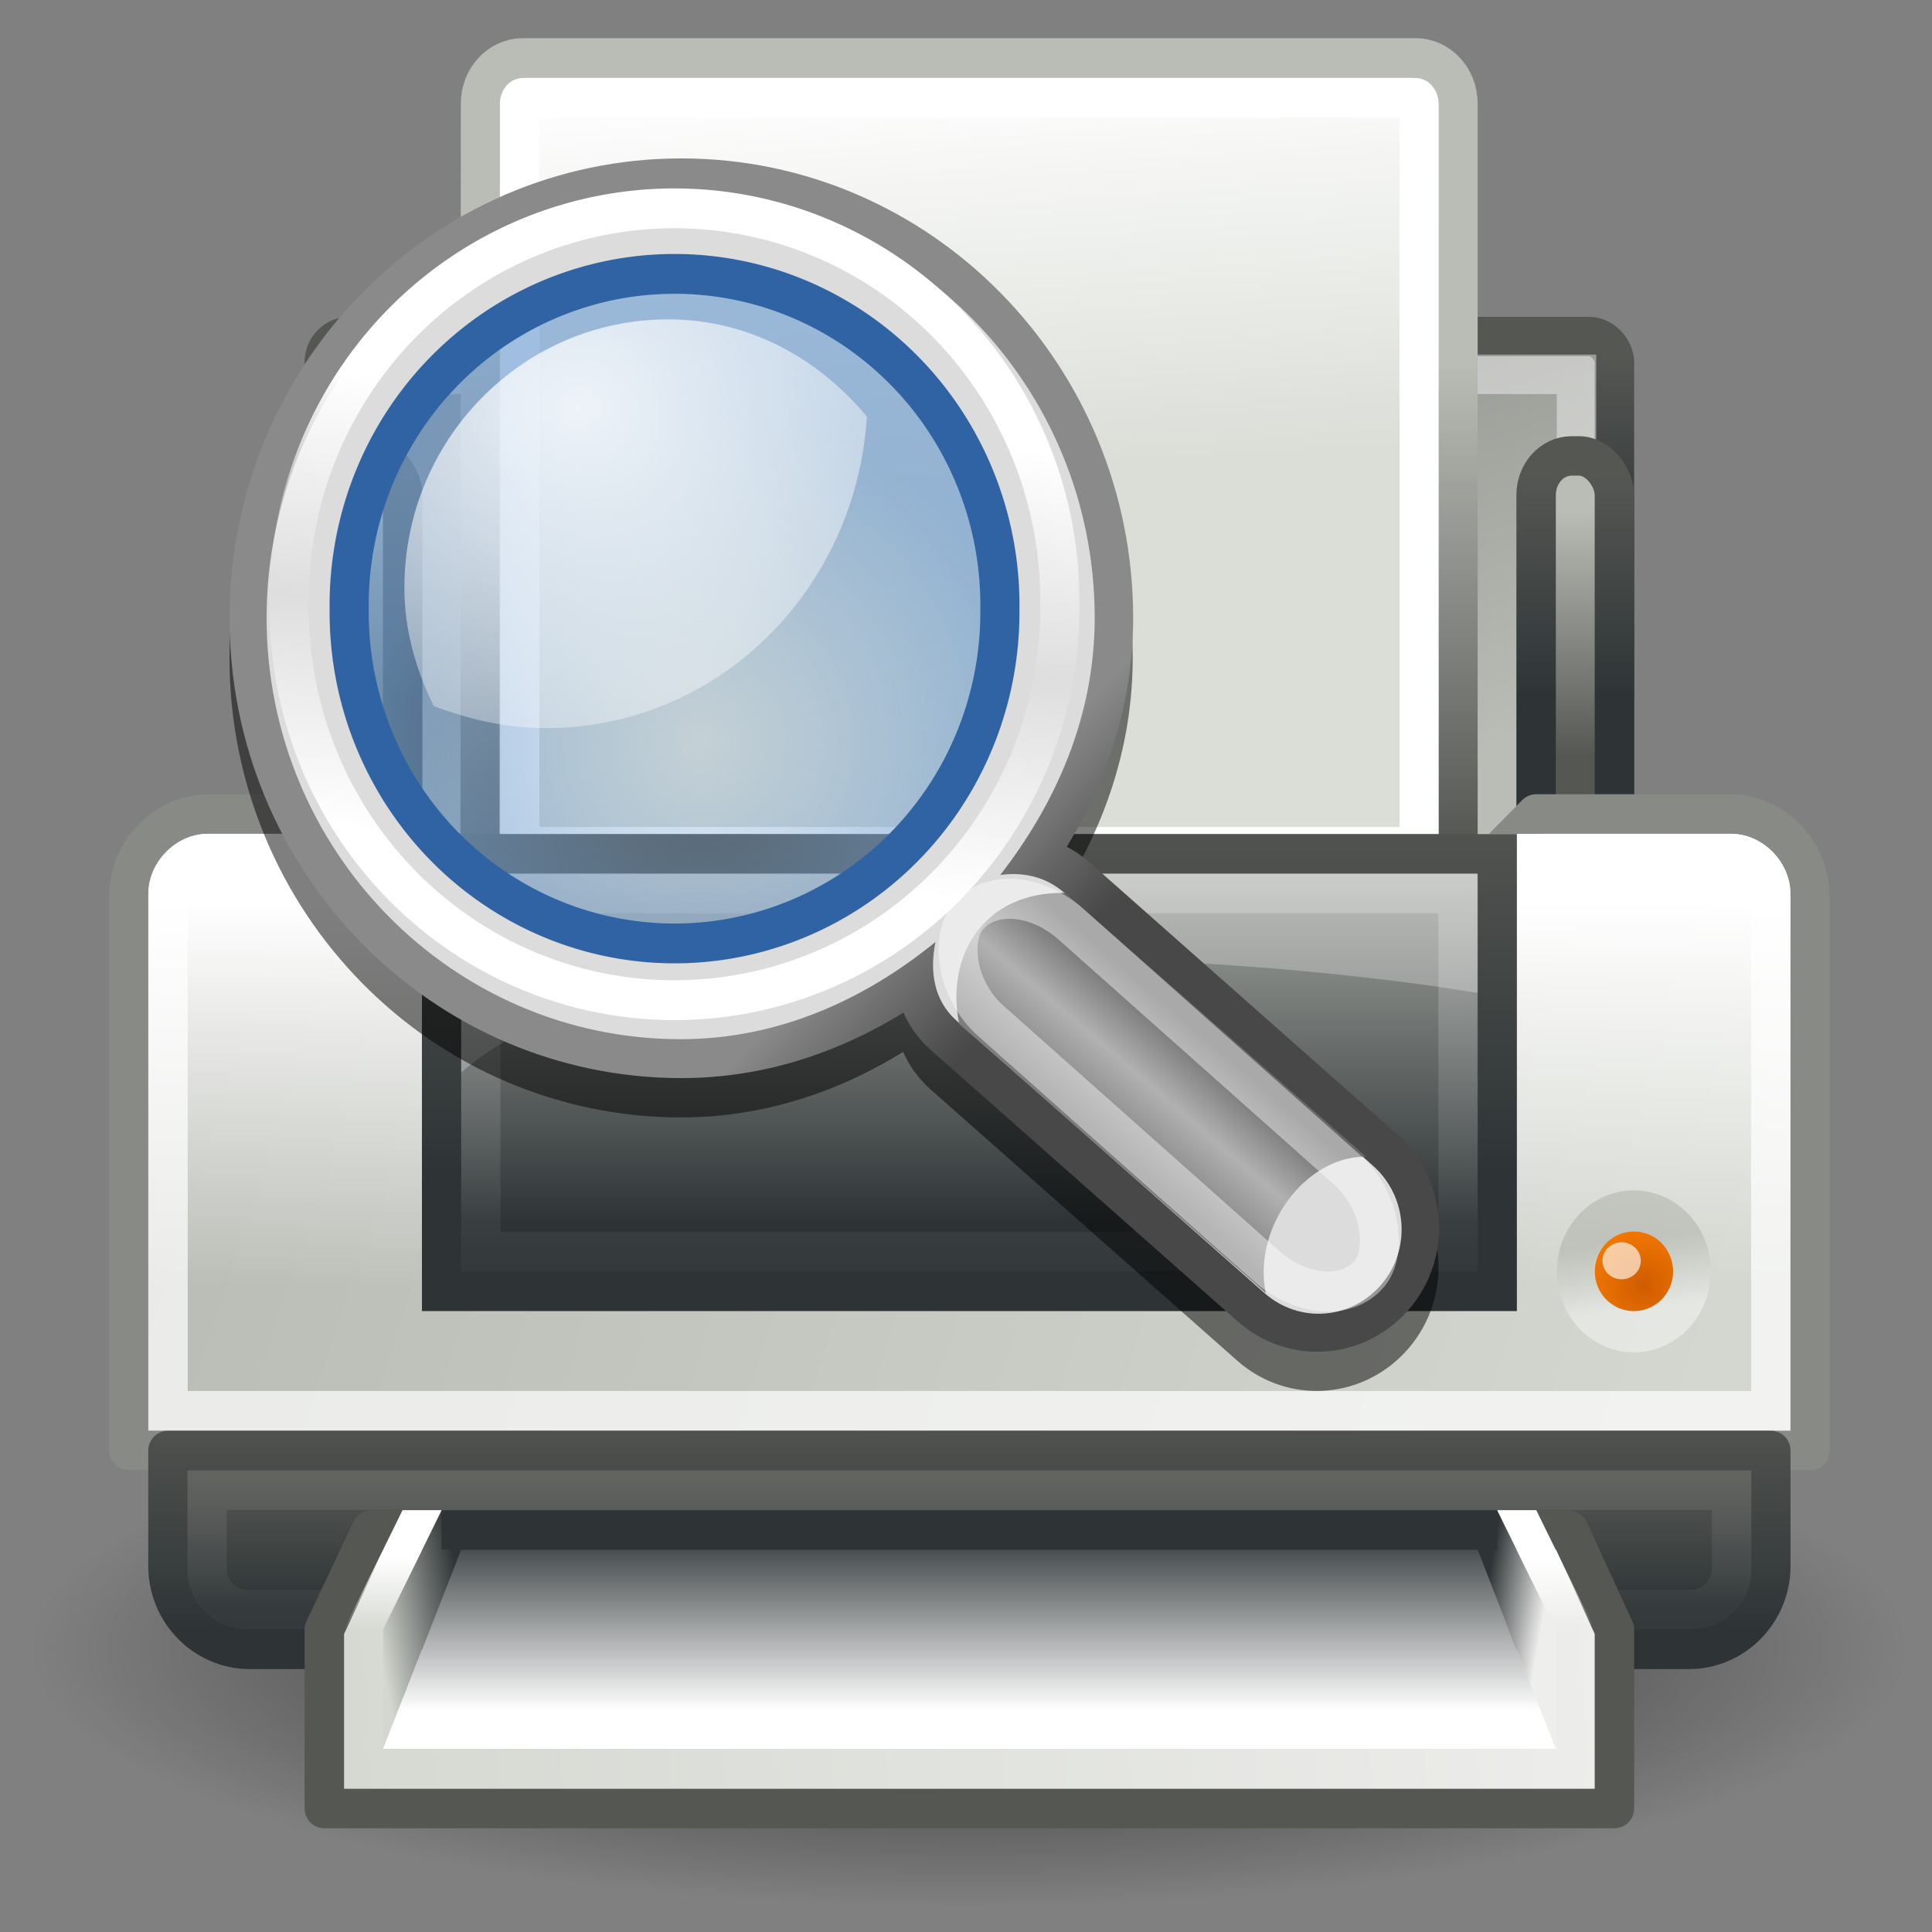 <?xml version="1.0" encoding="UTF-8" standalone="no"?>
<!-- Created with Inkscape (http://www.inkscape.org/) -->
<svg
   xmlns:dc="http://purl.org/dc/elements/1.1/"
   xmlns:cc="http://creativecommons.org/ns#"
   xmlns:rdf="http://www.w3.org/1999/02/22-rdf-syntax-ns#"
   xmlns:svg="http://www.w3.org/2000/svg"
   xmlns="http://www.w3.org/2000/svg"
   xmlns:xlink="http://www.w3.org/1999/xlink"
   xmlns:sodipodi="http://sodipodi.sourceforge.net/DTD/sodipodi-0.dtd"
   xmlns:inkscape="http://www.inkscape.org/namespaces/inkscape"
   width="128"
   height="128"
   id="svg2"
   sodipodi:version="0.32"
   inkscape:version="0.46"
   version="1.0"
   sodipodi:docbase="/home/lapo/Icone/tangerine-icon-theme/scalable/actions"
   sodipodi:docname="document-print-preview.svg"
   inkscape:export-filename="/home/lapo/Desktop/document-print-preview.png"
   inkscape:export-xdpi="90"
   inkscape:export-ydpi="90"
   inkscape:output_extension="org.inkscape.output.svg.inkscape">
  <rect width="100%" height="100%" fill="#808080" stroke="none"/>
  <defs
     id="defs4">
    <inkscape:perspective
       sodipodi:type="inkscape:persp3d"
       inkscape:vp_x="0 : 24 : 1"
       inkscape:vp_y="0 : 1000 : 0"
       inkscape:vp_z="48 : 24 : 1"
       inkscape:persp3d-origin="24 : 16 : 1"
       id="perspective167" />
    <linearGradient
       id="linearGradient2810">
      <stop
         style="stop-color:#ffffff;stop-opacity:1"
         offset="0"
         id="stop2812" />
      <stop
         id="stop2818"
         offset="0.5"
         style="stop-color:#ffffff;stop-opacity:0.055;" />
      <stop
         style="stop-color:#ffffff;stop-opacity:1"
         offset="1"
         id="stop2814" />
    </linearGradient>
    <linearGradient
       id="linearGradient1448">
      <stop
         style="stop-color:#daded7;stop-opacity:1;"
         offset="0"
         id="stop1450" />
      <stop
         style="stop-color:#ffffff;stop-opacity:1;"
         offset="1"
         id="stop1452" />
    </linearGradient>
    <linearGradient
       id="linearGradient1442"
       inkscape:collect="always">
      <stop
         id="stop1444"
         offset="0"
         style="stop-color:#babdb6" />
      <stop
         id="stop1446"
         offset="1"
         style="stop-color:#555753" />
    </linearGradient>
    <linearGradient
       inkscape:collect="always"
       id="linearGradient1529">
      <stop
         style="stop-color:#555753"
         offset="0"
         id="stop1531" />
      <stop
         style="stop-color:#2e3436"
         offset="1"
         id="stop1533" />
    </linearGradient>
    <linearGradient
       inkscape:collect="always"
       id="linearGradient3096">
      <stop
         style="stop-color:#555753"
         offset="0"
         id="stop3098" />
      <stop
         style="stop-color:#2e3436"
         offset="1"
         id="stop3100" />
    </linearGradient>
    <linearGradient
       id="linearGradient3037">
      <stop
         id="stop3039"
         offset="0"
         style="stop-color:#555753" />
      <stop
         id="stop3041"
         offset="1"
         style="stop-color:#babdb6" />
    </linearGradient>
    <linearGradient
       inkscape:collect="always"
       id="linearGradient2766">
      <stop
         style="stop-color:#ce5c00"
         offset="0"
         id="stop2768" />
      <stop
         style="stop-color:#f57900"
         offset="1"
         id="stop2770" />
    </linearGradient>
    <linearGradient
       id="linearGradient2756">
      <stop
         style="stop-color:#ffffff;stop-opacity:1;"
         offset="0"
         id="stop2758" />
      <stop
         style="stop-color:#9fa39a;stop-opacity:1"
         offset="1"
         id="stop2760" />
    </linearGradient>
    <linearGradient
       inkscape:collect="always"
       id="linearGradient2683">
      <stop
         style="stop-color:#555753"
         offset="0"
         id="stop2685" />
      <stop
         style="stop-color:#2e3436"
         offset="1"
         id="stop2687" />
    </linearGradient>
    <linearGradient
       inkscape:collect="always"
       id="linearGradient2675">
      <stop
         style="stop-color:#2e3436"
         offset="0"
         id="stop2677" />
      <stop
         style="stop-color:#555753"
         offset="1"
         id="stop2679" />
    </linearGradient>
    <linearGradient
       inkscape:collect="always"
       id="linearGradient2658">
      <stop
         style="stop-color:#2e3436"
         offset="0"
         id="stop2660" />
      <stop
         style="stop-color:#eeeeec"
         offset="1"
         id="stop2662" />
    </linearGradient>
    <linearGradient
       id="linearGradient2652"
       inkscape:collect="always">
      <stop
         id="stop2654"
         offset="0"
         style="stop-color:#2e3436" />
      <stop
         id="stop2656"
         offset="1"
         style="stop-color:#d3d7cf" />
    </linearGradient>
    <linearGradient
       inkscape:collect="always"
       id="linearGradient2642">
      <stop
         style="stop-color:#2e3436"
         offset="0"
         id="stop2644" />
      <stop
         style="stop-color:#ffffff;stop-opacity:1"
         offset="1"
         id="stop2646" />
    </linearGradient>
    <linearGradient
       inkscape:collect="always"
       id="linearGradient2575">
      <stop
         style="stop-color:#ffffff;stop-opacity:1;"
         offset="0"
         id="stop2577" />
      <stop
         style="stop-color:#ffffff;stop-opacity:0;"
         offset="1"
         id="stop2579" />
    </linearGradient>
    <linearGradient
       inkscape:collect="always"
       id="linearGradient2534">
      <stop
         style="stop-color:#d3d7cf"
         offset="0"
         id="stop2536" />
      <stop
         style="stop-color:#eeeeec"
         offset="1"
         id="stop2538" />
    </linearGradient>
    <linearGradient
       inkscape:collect="always"
       id="linearGradient2463">
      <stop
         style="stop-color:#ffffff;stop-opacity:1;"
         offset="0"
         id="stop2465" />
      <stop
         style="stop-color:#ffffff;stop-opacity:0;"
         offset="1"
         id="stop2467" />
    </linearGradient>
    <linearGradient
       inkscape:collect="always"
       id="linearGradient2431">
      <stop
         style="stop-color:#ffffff;stop-opacity:1;"
         offset="0"
         id="stop2433" />
      <stop
         style="stop-color:#ffffff;stop-opacity:0;"
         offset="1"
         id="stop2435" />
    </linearGradient>
    <linearGradient
       inkscape:collect="always"
       id="linearGradient2404">
      <stop
         style="stop-color:#ffffff;stop-opacity:1;"
         offset="0"
         id="stop2406" />
      <stop
         style="stop-color:#ffffff;stop-opacity:0;"
         offset="1"
         id="stop2408" />
    </linearGradient>
    <linearGradient
       inkscape:collect="always"
       id="linearGradient2392">
      <stop
         style="stop-color:#babdb6"
         offset="0"
         id="stop2394" />
      <stop
         style="stop-color:#d3d7cf"
         offset="1"
         id="stop2396" />
    </linearGradient>
    <linearGradient
       inkscape:collect="always"
       id="linearGradient2384">
      <stop
         style="stop-color:#2e3436"
         offset="0"
         id="stop2386" />
      <stop
         style="stop-color:#babdb6"
         offset="1"
         id="stop2388" />
    </linearGradient>
    <linearGradient
       inkscape:collect="always"
       id="linearGradient2366">
      <stop
         style="stop-color:#2e3436;stop-opacity:1;"
         offset="0"
         id="stop2368" />
      <stop
         style="stop-color:#555753"
         offset="1"
         id="stop2370" />
    </linearGradient>
    <linearGradient
       inkscape:collect="always"
       id="linearGradient2350">
      <stop
         style="stop-color:#888a85;stop-opacity:1;"
         offset="0"
         id="stop2352" />
      <stop
         style="stop-color:#babdb6"
         offset="1"
         id="stop2354" />
    </linearGradient>
    <linearGradient
       inkscape:collect="always"
       id="linearGradient2338">
      <stop
         style="stop-color:#babdb6"
         offset="0"
         id="stop2340" />
      <stop
         style="stop-color:#555753"
         offset="1"
         id="stop2342" />
    </linearGradient>
    <linearGradient
       inkscape:collect="always"
       xlink:href="#linearGradient1442"
       id="linearGradient2344"
       x1="8.491"
       y1="12.969"
       x2="8.491"
       y2="18.969"
       gradientUnits="userSpaceOnUse"
       gradientTransform="matrix(2.572,0,0,2.636,2.243,-0.105)" />
    <linearGradient
       inkscape:collect="always"
       xlink:href="#linearGradient2350"
       id="linearGradient2356"
       x1="18.125"
       y1="9.062"
       x2="23.188"
       y2="23.688"
       gradientUnits="userSpaceOnUse"
       gradientTransform="matrix(2.59,0,0,2.636,2.064,-0.105)" />
    <linearGradient
       inkscape:collect="always"
       xlink:href="#linearGradient2366"
       id="linearGradient2372"
       x1="7.438"
       y1="14.105"
       x2="7.438"
       y2="8.937"
       gradientUnits="userSpaceOnUse"
       gradientTransform="matrix(2.59,0,0,2.636,2.064,-0.105)" />
    <linearGradient
       inkscape:collect="always"
       xlink:href="#linearGradient2384"
       id="linearGradient2390"
       x1="17.5"
       y1="30.755"
       x2="17.5"
       y2="20.14"
       gradientUnits="userSpaceOnUse"
       gradientTransform="matrix(2.59,0,0,2.636,2.064,-0.105)" />
    <linearGradient
       inkscape:collect="always"
       xlink:href="#linearGradient2392"
       id="linearGradient2398"
       x1="4.625"
       y1="26"
       x2="42"
       y2="37.875"
       gradientUnits="userSpaceOnUse"
       gradientTransform="matrix(2.59,0,0,2.636,2.064,-0.105)" />
    <linearGradient
       inkscape:collect="always"
       xlink:href="#linearGradient2404"
       id="linearGradient2410"
       x1="7.25"
       y1="22.681"
       x2="7.25"
       y2="32.336"
       gradientUnits="userSpaceOnUse"
       gradientTransform="matrix(2.59,0,0,2.636,2.064,-0.105)" />
    <linearGradient
       inkscape:collect="always"
       xlink:href="#linearGradient2431"
       id="linearGradient2437"
       x1="3.624"
       y1="38.1"
       x2="3.624"
       y2="42.336"
       gradientUnits="userSpaceOnUse"
       gradientTransform="matrix(2.59,0,0,2.636,2.064,-0.105)" />
    <linearGradient
       inkscape:collect="always"
       xlink:href="#linearGradient2463"
       id="linearGradient2469"
       x1="11.312"
       y1="21.688"
       x2="11.312"
       y2="33.216"
       gradientUnits="userSpaceOnUse"
       gradientTransform="matrix(2.59,0,0,2.636,2.064,-0.105)" />
    <linearGradient
       inkscape:collect="always"
       xlink:href="#linearGradient2534"
       id="linearGradient2540"
       x1="4.673"
       y1="44.962"
       x2="41.779"
       y2="42.906"
       gradientUnits="userSpaceOnUse"
       gradientTransform="matrix(2.59,0,0,2.636,2.064,-0.105)" />
    <linearGradient
       inkscape:collect="always"
       xlink:href="#linearGradient2575"
       id="linearGradient2581"
       x1="38.648"
       y1="39.168"
       x2="38.741"
       y2="41"
       gradientUnits="userSpaceOnUse"
       gradientTransform="matrix(2.59,0,0,2.636,2.064,-0.105)" />
    <linearGradient
       inkscape:collect="always"
       xlink:href="#linearGradient2575"
       id="linearGradient2583"
       x1="38.648"
       y1="39.168"
       x2="38.648"
       y2="41.001"
       gradientUnits="userSpaceOnUse"
       gradientTransform="matrix(2.59,0,0,2.636,2.064,-0.105)" />
    <linearGradient
       inkscape:collect="always"
       xlink:href="#linearGradient2642"
       id="linearGradient2648"
       x1="21.607"
       y1="38.395"
       x2="21.607"
       y2="43.042"
       gradientUnits="userSpaceOnUse"
       gradientTransform="matrix(2.59,0,0,2.636,2.064,-0.105)" />
    <linearGradient
       inkscape:collect="always"
       xlink:href="#linearGradient2652"
       id="linearGradient2650"
       x1="11.276"
       y1="41.5"
       x2="9"
       y2="41.932"
       gradientUnits="userSpaceOnUse"
       gradientTransform="matrix(2.59,0,0,2.636,2.064,-0.105)" />
    <linearGradient
       inkscape:collect="always"
       xlink:href="#linearGradient2658"
       id="linearGradient2664"
       x1="37"
       y1="41.224"
       x2="38.54"
       y2="41.5"
       gradientUnits="userSpaceOnUse"
       gradientTransform="matrix(2.59,0,0,2.636,2.064,-0.105)" />
    <linearGradient
       inkscape:collect="always"
       xlink:href="#linearGradient2675"
       id="linearGradient2681"
       x1="5.057"
       y1="40.415"
       x2="5.057"
       y2="37.148"
       gradientUnits="userSpaceOnUse"
       gradientTransform="matrix(2.59,0,0,2.636,2.064,-0.105)" />
    <linearGradient
       inkscape:collect="always"
       xlink:href="#linearGradient2683"
       id="linearGradient2689"
       x1="3.264"
       y1="35.073"
       x2="3.264"
       y2="41.012"
       gradientUnits="userSpaceOnUse"
       gradientTransform="matrix(2.59,0,0,2.636,2.064,-0.105)" />
    <linearGradient
       inkscape:collect="always"
       xlink:href="#linearGradient2756"
       id="linearGradient2762"
       x1="39.427"
       y1="32.059"
       x2="39.21"
       y2="30.059"
       gradientUnits="userSpaceOnUse" />
    <radialGradient
       inkscape:collect="always"
       xlink:href="#linearGradient2766"
       id="radialGradient2772"
       cx="40.37"
       cy="31.834"
       fx="40.37"
       fy="31.834"
       r="0.389"
       gradientTransform="matrix(3.350072e-8,-1.847,1.537,0,-8.554,106.415)"
       gradientUnits="userSpaceOnUse" />
    <linearGradient
       id="linearGradient7612"
       inkscape:collect="always">
      <stop
         id="stop7614"
         offset="0"
         style="stop-color:#000000;stop-opacity:1;" />
      <stop
         id="stop7616"
         offset="1"
         style="stop-color:#000000;stop-opacity:0;" />
    </linearGradient>
    <linearGradient
       inkscape:collect="always"
       xlink:href="#linearGradient3037"
       id="linearGradient3061"
       gradientUnits="userSpaceOnUse"
       x1="-73.887"
       y1="19.542"
       x2="-73.887"
       y2="7.355"
       gradientTransform="matrix(0.927,0,0,1,-4.447,0)" />
    <radialGradient
       inkscape:collect="always"
       xlink:href="#linearGradient7612"
       id="radialGradient3092"
       gradientUnits="userSpaceOnUse"
       gradientTransform="matrix(1,0,0,0.333,0,27.917)"
       cx="24"
       cy="41.875"
       fx="24"
       fy="41.875"
       r="19.125" />
    <linearGradient
       inkscape:collect="always"
       xlink:href="#linearGradient3096"
       id="linearGradient3102"
       x1="7.688"
       y1="12"
       x2="7.688"
       y2="17.562"
       gradientUnits="userSpaceOnUse"
       gradientTransform="matrix(2.572,0,0,2.636,2.243,-0.105)" />
    <linearGradient
       inkscape:collect="always"
       xlink:href="#linearGradient2338"
       id="linearGradient3106"
       gradientUnits="userSpaceOnUse"
       gradientTransform="matrix(2.572,0,0,2.636,82.524,-0.105)"
       x1="8.491"
       y1="12.875"
       x2="8.491"
       y2="19.062" />
    <linearGradient
       inkscape:collect="always"
       xlink:href="#linearGradient3096"
       id="linearGradient3108"
       gradientUnits="userSpaceOnUse"
       gradientTransform="matrix(2.572,0,0,2.636,82.524,-0.105)"
       x1="7.688"
       y1="12"
       x2="7.688"
       y2="17.562" />
    <linearGradient
       inkscape:collect="always"
       xlink:href="#linearGradient1529"
       id="linearGradient1535"
       x1="10.562"
       y1="19.874"
       x2="10.562"
       y2="29.502"
       gradientUnits="userSpaceOnUse"
       gradientTransform="matrix(2.59,0,0,2.636,2.064,-0.105)" />
    <linearGradient
       inkscape:collect="always"
       xlink:href="#linearGradient1448"
       id="linearGradient1454"
       x1="-62.736"
       y1="10.387"
       x2="-63.355"
       y2="-0.006"
       gradientUnits="userSpaceOnUse"
       gradientTransform="matrix(0.927,0,0,1,-4.447,0)" />
    <linearGradient
       id="linearGradient2846">
      <stop
         style="stop-color:#8a8a8a;stop-opacity:1;"
         offset="0"
         id="stop2848" />
      <stop
         style="stop-color:#484848;stop-opacity:1;"
         offset="1"
         id="stop2850" />
    </linearGradient>
    <linearGradient
       id="linearGradient4440">
      <stop
         id="stop4442"
         offset="0"
         style="stop-color:#7d7d7d;stop-opacity:1;" />
      <stop
         style="stop-color:#b1b1b1;stop-opacity:1;"
         offset="0.5"
         id="stop4448" />
      <stop
         id="stop4444"
         offset="1"
         style="stop-color:#686868;stop-opacity:1;" />
    </linearGradient>
    <linearGradient
       id="linearGradient4454">
      <stop
         id="stop4456"
         offset="0"
         style="stop-color:#729fcf;stop-opacity:0.208;" />
      <stop
         id="stop4458"
         offset="1"
         style="stop-color:#729fcf;stop-opacity:0.676;" />
    </linearGradient>
    <linearGradient
       id="linearGradient4467">
      <stop
         id="stop4469"
         offset="0"
         style="stop-color:#ffffff;stop-opacity:1;" />
      <stop
         id="stop4471"
         offset="1"
         style="stop-color:#ffffff;stop-opacity:0.248;" />
    </linearGradient>
    <linearGradient
       inkscape:collect="always"
       xlink:href="#linearGradient2846"
       id="linearGradient2831"
       gradientUnits="userSpaceOnUse"
       x1="27.366"
       y1="26.58"
       x2="31.336"
       y2="30.558" />
    <linearGradient
       inkscape:collect="always"
       xlink:href="#linearGradient4440"
       id="linearGradient2833"
       gradientUnits="userSpaceOnUse"
       gradientTransform="matrix(1.335,0,0,1.291,-6.974,-7.461)"
       x1="30.656"
       y1="34"
       x2="33.219"
       y2="31.062" />
    <linearGradient
       inkscape:collect="always"
       xlink:href="#linearGradient2810"
       id="linearGradient2835"
       gradientUnits="userSpaceOnUse"
       x1="18.195"
       y1="13.469"
       x2="16.738"
       y2="26.208" />
    <radialGradient
       inkscape:collect="always"
       xlink:href="#linearGradient4454"
       id="radialGradient2837"
       gradientUnits="userSpaceOnUse"
       cx="18.241"
       cy="21.818"
       fx="18.241"
       fy="21.818"
       r="8.309" />
    <radialGradient
       inkscape:collect="always"
       xlink:href="#linearGradient4467"
       id="radialGradient2839"
       gradientUnits="userSpaceOnUse"
       gradientTransform="matrix(2.593,0,0,2.252,-25.06,-18.941)"
       cx="15.414"
       cy="13.078"
       fx="15.414"
       fy="13.078"
       r="6.656" />
  </defs>
  <sodipodi:namedview
     id="base"
     pagecolor="#ffffff"
     bordercolor="#666666"
     borderopacity="1"
     inkscape:pageopacity="0.0"
     inkscape:pageshadow="2"
     inkscape:zoom="3.890625"
     inkscape:cx="64"
     inkscape:cy="64"
     inkscape:document-units="px"
     inkscape:current-layer="layer2"
     showgrid="false"
     stroke="#eeeeec"
     fill="#d3d7cf"
     inkscape:grid-points="false"
     inkscape:grid-bbox="true"
     inkscape:window-width="768"
     inkscape:window-height="718"
     inkscape:window-x="128"
     inkscape:window-y="50"
     showguides="false"
     inkscape:guide-bbox="true"
     inkscape:showpageshadow="true"
     borderlayer="top"
     showborder="true">
    <sodipodi:guide
       orientation="vertical"
       position="24.011"
       id="guide2292" />
    <sodipodi:guide
       orientation="horizontal"
       position="7"
       id="guide2294" />
    <inkscape:grid
       id="GridFromPre046Settings"
       type="xygrid"
       originx="0px"
       originy="0px"
       spacingx="0.5px"
       spacingy="0.5px"
       color="#0000ff"
       empcolor="#0000ff"
       opacity="0.2"
       empopacity="0.4"
       empspacing="2"
       visible="true"
       enabled="true" />
  </sodipodi:namedview>
  <g
     inkscape:groupmode="layer"
     id="layer1"
     inkscape:label="Shadow">
    <path
       sodipodi:type="arc"
       style="opacity:0.7;fill:url(#radialGradient3092);fill-opacity:1;fill-rule:nonzero;stroke:none;stroke-width:4;stroke-linecap:round;stroke-linejoin:round;marker:none;marker-start:none;marker-mid:none;marker-end:none;stroke-miterlimit:4;stroke-dasharray:none;stroke-dashoffset:0;stroke-opacity:1;visibility:visible;display:inline;overflow:visible"
       id="path3087"
       sodipodi:cx="24"
       sodipodi:cy="41.875"
       sodipodi:rx="19.125"
       sodipodi:ry="6.375"
       d="M 43.125,41.875 A 19.125,6.375 0 1 1 4.875,41.875 A 19.125,6.375 0 1 1 43.125,41.875 z"
       transform="matrix(3.25,0,0,2.687,-13.781,-3.257)" />
  </g>
  <g
     inkscape:groupmode="layer"
     id="layer5"
     inkscape:label="backpart">
    <rect
       style="opacity:1;fill:url(#linearGradient2356);fill-opacity:1;stroke:url(#linearGradient2372);stroke-width:2.613;stroke-linecap:round;stroke-linejoin:round;stroke-miterlimit:4;stroke-dasharray:none;stroke-opacity:1;display:inline"
       id="rect2315"
       width="85.471"
       height="51.396"
       x="21.489"
       y="22.298"
       rx="1.661"
       ry="1.691" />
    <rect
       style="opacity:0.42;fill:none;fill-opacity:1;stroke:#ffffff;stroke-width:2.613;stroke-linecap:round;stroke-linejoin:miter;stroke-miterlimit:4;stroke-dasharray:none;stroke-opacity:1;display:inline"
       id="rect2321"
       width="80.408"
       height="46.327"
       x="24.04"
       y="24.801"
       rx="0"
       ry="0" />
    <rect
       style="opacity:1;fill:url(#linearGradient2344);fill-opacity:1;stroke:url(#linearGradient3102);stroke-width:2.613;stroke-linecap:round;stroke-linejoin:round;stroke-miterlimit:4;stroke-dasharray:none;stroke-opacity:1;display:inline"
       id="rect2326"
       width="5.189"
       height="43.875"
       x="21.489"
       y="30.206"
       rx="2.352"
       ry="2.596" />
    <rect
       style="opacity:1;fill:url(#linearGradient3106);fill-opacity:1;stroke:url(#linearGradient3108);stroke-width:2.613;stroke-linecap:round;stroke-linejoin:round;stroke-miterlimit:4;stroke-dasharray:none;stroke-opacity:1;display:inline"
       id="rect3104"
       width="5.189"
       height="43.875"
       x="101.771"
       y="30.206"
       rx="2.352"
       ry="2.596" />
  </g>
  <g
     inkscape:groupmode="layer"
     id="layer2"
     inkscape:label="Lavoro"
     style="display:inline">
    <g
       id="g2611"
       inkscape:label="Shadow"
       transform="matrix(2.59,0,0,2.636,2.064,39.604)" />
    <g
       id="g2613"
       inkscape:label="Lavoro"
       style="display:inline"
       transform="matrix(2.59,0,0,2.636,2.064,39.604)" />
    <path
       style="fill:url(#linearGradient2398);fill-opacity:1;stroke:#888a85;stroke-width:2.613;stroke-linecap:round;stroke-linejoin:round;stroke-miterlimit:4;stroke-opacity:1"
       d="M 13.924,53.927 L 26.67,53.927 L 29.26,56.562 L 99.19,56.562 L 101.78,53.927 L 114.526,53.927 C 117.509,53.927 119.91,56.371 119.91,59.406 L 119.91,96.098 L 8.539,96.098 L 8.539,59.406 C 8.539,56.371 10.941,53.927 13.924,53.927 z"
       id="rect2313"
       sodipodi:nodetypes="ccccccccccc" />
    <path
       style="opacity:1;fill:url(#linearGradient2410);fill-opacity:1;stroke:none;stroke-width:1;stroke-linecap:round;stroke-linejoin:round;stroke-miterlimit:4;stroke-dasharray:none;stroke-opacity:1;display:inline"
       d="M 13.719,55.245 C 11.681,55.245 9.834,57.123 9.834,59.198 L 9.834,101.369 L 118.615,101.369 L 118.615,59.198 C 118.615,57.123 116.769,55.245 114.73,55.245 L 13.719,55.245 z"
       id="rect2400"
       sodipodi:nodetypes="ccccccc" />
    <path
       style="opacity:0.7;fill:none;fill-opacity:1;stroke:#ffffff;stroke-width:2.613;stroke-linecap:round;stroke-linejoin:miter;stroke-miterlimit:4;stroke-opacity:1;display:inline"
       d="M 13.719,56.562 L 114.73,56.562 C 116.074,56.562 117.32,57.831 117.32,59.198 L 117.32,93.462 L 11.129,93.462 L 11.129,59.198 C 11.129,57.831 12.376,56.562 13.719,56.562 z"
       id="rect2374"
       sodipodi:nodetypes="ccccccc" />
    <g
       style="display:inline"
       id="g3002"
       transform="matrix(2.59,0,0,2.636,220.951,4.463)">
      <path
         style="fill:url(#linearGradient1454);fill-opacity:1;fill-rule:nonzero;stroke:url(#linearGradient3061);stroke-width:1;stroke-linecap:round;stroke-linejoin:miter;marker:none;marker-start:none;marker-mid:none;marker-end:none;stroke-miterlimit:4;stroke-dashoffset:0;stroke-opacity:1;visibility:visible;display:block;overflow:visible"
         d="M -71.933,-0.233 L -49.099,-0.233 C -48.496,-0.233 -48.011,0.277 -48.011,0.91 L -48.011,19.767 L -73.031,19.767 L -73.021,0.91 C -73.021,0.277 -72.536,-0.233 -71.933,-0.233 z"
         id="rect15391"
         sodipodi:nodetypes="ccccccc" />
      <rect
         rx="0.177"
         ry="0.177"
         y="0.765"
         x="-72.012"
         height="18.827"
         width="23.001"
         id="rect15660"
         style="fill:none;fill-opacity:1;fill-rule:nonzero;stroke:#ffffff;stroke-width:1;stroke-linecap:round;stroke-linejoin:round;marker:none;marker-start:none;marker-mid:none;marker-end:none;stroke-miterlimit:4;stroke-dashoffset:0;stroke-opacity:1;visibility:visible;display:block;overflow:visible" />
      <g
         id="g4849"
         style="opacity:0.436"
         transform="translate(-84.499,-2.743)" />
    </g>
    <rect
       style="opacity:1;fill:url(#linearGradient2390);fill-opacity:1;stroke:url(#linearGradient1535);stroke-width:2.613;stroke-linecap:round;stroke-linejoin:miter;stroke-miterlimit:4;stroke-dasharray:none;stroke-opacity:1"
       id="rect2319"
       width="69.931"
       height="28.993"
       x="29.26"
       y="56.562" />
    <path
       style="opacity:1;fill:url(#linearGradient2681);fill-opacity:1;stroke:url(#linearGradient2689);stroke-width:2.613;stroke-linecap:round;stroke-linejoin:round;stroke-miterlimit:4;stroke-dasharray:none;stroke-opacity:1;display:inline"
       d="M 11.129,96.098 L 11.129,103.758 C 11.129,106.794 13.569,109.276 16.552,109.276 L 111.898,109.276 C 114.881,109.276 117.32,106.794 117.32,103.758 L 117.32,96.098 L 11.129,96.098 z"
       id="rect2412"
       sodipodi:nodetypes="ccccccc" />
    <path
       style="opacity:0.08;fill:none;fill-opacity:1;stroke:url(#linearGradient2437);stroke-width:2.613;stroke-linecap:round;stroke-linejoin:miter;stroke-miterlimit:4;stroke-opacity:1;display:inline"
       d="M 114.73,98.734 L 114.73,104.005 C 114.73,105.372 113.484,106.641 112.14,106.641 L 16.309,106.641 C 14.966,106.641 13.719,105.372 13.719,104.005 L 13.719,98.734 L 114.73,98.734 z"
       id="rect2428"
       sodipodi:nodetypes="ccccccc" />
    <path
       style="opacity:0.263;fill:#ffffff;fill-opacity:1;stroke:none;stroke-width:1;stroke-linecap:round;stroke-linejoin:miter;stroke-miterlimit:4;stroke-opacity:1"
       d="M 30.555,57.924 L 97.895,57.924 L 97.895,65.787 C 82.355,63.152 42.21,60.516 30.555,71.059 L 30.555,57.924 z"
       id="rect2440"
       sodipodi:nodetypes="ccccc" />
    <rect
       style="opacity:0.243;fill:none;fill-opacity:1;stroke:url(#linearGradient2469);stroke-width:2.613;stroke-linecap:round;stroke-linejoin:miter;stroke-miterlimit:4;stroke-dasharray:none;stroke-opacity:1;display:inline"
       id="rect2459"
       width="64.751"
       height="23.721"
       x="31.85"
       y="59.198" />
    <path
       style="opacity:1;fill:url(#linearGradient2540);fill-opacity:1;stroke:#555753;stroke-width:2.613;stroke-linecap:round;stroke-linejoin:round;stroke-miterlimit:4;stroke-dasharray:none;stroke-opacity:1;display:inline"
       d="M 24.604,101.369 L 21.489,107.959 L 21.489,119.819 L 106.96,119.819 L 106.96,107.959 L 103.931,101.369 L 99.19,101.369 L 99.19,109.276 L 29.26,109.276 L 29.26,101.369 L 24.604,101.369 z"
       id="path2507"
       sodipodi:nodetypes="ccccccccccc" />
    <path
       style="fill:url(#linearGradient2650);fill-opacity:1;fill-rule:evenodd;stroke:none;stroke-width:1px;stroke-linecap:butt;stroke-linejoin:miter;stroke-opacity:1"
       d="M 29.26,100.051 L 25.375,107.959 L 25.375,115.866 L 30.555,102.687 L 29.26,100.051 z"
       id="path2516"
       sodipodi:nodetypes="ccccc" />
    <path
       style="fill:url(#linearGradient2664);fill-opacity:1;fill-rule:evenodd;stroke:none;stroke-width:1px;stroke-linecap:butt;stroke-linejoin:miter;stroke-opacity:1;display:inline"
       d="M 99.19,100.051 L 103.075,107.959 L 103.075,115.866 L 97.895,102.687 L 99.19,100.051 z"
       id="path2518"
       sodipodi:nodetypes="ccccc" />
    <path
       style="fill:url(#linearGradient2583);fill-opacity:1;fill-rule:evenodd;stroke:none;stroke-width:1px;stroke-linecap:butt;stroke-linejoin:miter;stroke-opacity:1"
       d="M 26.67,100.051 L 22.784,107.959 L 25.375,107.959 L 29.26,100.051 L 26.67,100.051 z"
       id="path2522"
       sodipodi:nodetypes="ccccc" />
    <path
       style="fill:url(#linearGradient2581);fill-opacity:1;fill-rule:evenodd;stroke:none;stroke-width:1px;stroke-linecap:butt;stroke-linejoin:miter;stroke-opacity:1"
       d="M 99.19,100.051 L 101.78,100.051 L 105.665,107.959 L 103.075,107.959 L 99.19,100.051 z"
       id="path2524"
       sodipodi:nodetypes="ccccc" />
    <path
       style="fill:url(#linearGradient2648);fill-opacity:1;fill-rule:evenodd;stroke:none;stroke-width:1px;stroke-linecap:butt;stroke-linejoin:miter;stroke-opacity:1"
       d="M 25.375,115.866 L 103.075,115.866 L 97.895,102.687 L 30.555,102.687 L 25.375,115.866 z"
       id="path2520"
       sodipodi:nodetypes="ccccc" />
    <path
       style="fill:#555753;fill-opacity:1;fill-rule:evenodd;stroke:#2e3436;stroke-width:2.613px;stroke-linecap:square;stroke-linejoin:miter;stroke-opacity:1"
       d="M 30.555,101.369 L 97.895,101.369"
       id="path2595"
       sodipodi:nodetypes="cc" />
    <path
       sodipodi:type="arc"
       style="opacity:0.412;fill:none;fill-opacity:1;stroke:url(#linearGradient2762);stroke-width:1.247;stroke-linecap:round;stroke-linejoin:round;stroke-miterlimit:4;stroke-dasharray:none;stroke-opacity:1"
       id="path2726"
       sodipodi:cx="41"
       sodipodi:cy="30.75"
       sodipodi:rx="2"
       sodipodi:ry="1.75"
       d="M 43,30.75 A 2,1.75 0 1 1 39,30.75 A 2,1.75 0 1 1 43,30.75 z"
       transform="matrix(1.943,0,0,2.26,28.586,14.735)" />
    <path
       sodipodi:type="arc"
       style="opacity:1;fill:url(#radialGradient2772);fill-opacity:1;stroke:none;stroke-width:0.8;stroke-linecap:round;stroke-linejoin:round;stroke-miterlimit:4;stroke-dasharray:none;stroke-opacity:1"
       id="path2764"
       sodipodi:cx="40.274761"
       sodipodi:cy="31.679068"
       sodipodi:rx="0.38912815"
       sodipodi:ry="0.47892693"
       d="M 40.664,31.679 A 0.389,0.479 0 1 1 39.886,31.679 A 0.389,0.479 0 1 1 40.664,31.679 z"
       transform="matrix(6.674,0,0,5.503,-160.543,-90.102)" />
    <path
       sodipodi:type="arc"
       style="opacity:0.639;fill:#ffffff;fill-opacity:1;stroke:none;stroke-width:1;stroke-linecap:round;stroke-linejoin:round;stroke-miterlimit:4;stroke-dasharray:none;stroke-opacity:1"
       id="path2730"
       sodipodi:cx="40.761173"
       sodipodi:cy="30.608965"
       sodipodi:rx="0.24694671"
       sodipodi:ry="0.25442994"
       d="M 41.008,30.609 A 0.247,0.254 0 1 1 40.514,30.609 A 0.247,0.254 0 1 1 41.008,30.609 z"
       transform="matrix(5.142,0,0,4.824,-102.156,-64.127)" />
    <g
       id="g2820"
       transform="matrix(2.59,0,0,2.636,-3.116,5.166)">
      <path
         style="opacity:0.5;fill:#030303;fill-opacity:1;fill-rule:evenodd;stroke:#000000;stroke-width:2;stroke-linecap:round;stroke-linejoin:miter;marker:none;marker-start:none;marker-mid:none;marker-end:none;stroke-miterlimit:10;stroke-dasharray:none;stroke-dashoffset:0;stroke-opacity:1;visibility:visible;display:inline;overflow:visible"
         d="M 18.626,3.27 C 12.801,3.27 8.073,8.748 8.073,14.573 C 8.073,20.398 12.801,25.125 18.626,25.125 C 21.116,25.125 23.314,24.135 25.12,22.69 C 24.973,23.411 25.064,24.147 25.661,24.665 L 33.508,31.484 C 34.39,32.251 35.717,32.15 36.484,31.268 C 37.251,30.385 37.15,29.058 36.268,28.291 L 28.421,21.473 C 27.94,21.055 27.352,20.932 26.77,21.013 C 28.192,19.215 29.178,17.041 29.178,14.573 C 29.178,8.748 24.451,3.27 18.626,3.27 z M 18.572,4.148 C 24.039,4.148 28.084,8.325 28.084,14.411 C 28.084,20.619 23.921,23.923 18.572,23.923 C 13.345,23.923 9.059,20.003 9.059,14.411 C 9.059,8.696 13.228,4.148 18.572,4.148 z"
         id="path1912"
         sodipodi:nodetypes="csscccscccscczzzz" />
      <g
         transform="matrix(0.716,0,0,0.716,5.295,0.771)"
         id="g1890">
        <path
           style="opacity:1;fill:#dcdcdc;fill-opacity:1;fill-rule:evenodd;stroke:url(#linearGradient2831);stroke-width:2.795;stroke-linecap:round;stroke-linejoin:miter;marker:none;marker-start:none;marker-mid:none;marker-end:none;stroke-miterlimit:10;stroke-dasharray:none;stroke-dashoffset:0;stroke-opacity:1;visibility:visible;display:inline;overflow:visible"
           d="M 18.628,3.144 C 10.488,3.144 3.883,9.749 3.883,17.888 C 3.883,26.027 10.488,32.633 18.628,32.633 C 22.107,32.633 25.179,31.249 27.701,29.231 C 27.496,30.237 27.623,31.266 28.457,31.99 L 39.422,41.518 C 40.655,42.589 42.509,42.449 43.58,41.215 C 44.652,39.982 44.511,38.128 43.278,37.057 L 32.314,27.529 C 31.642,26.946 30.821,26.773 30.008,26.886 C 31.994,24.374 33.372,21.338 33.372,17.888 C 33.372,9.749 26.767,3.144 18.628,3.144 z M 18.552,4.37 C 26.191,4.37 31.844,9.159 31.844,17.662 C 31.844,26.337 26.027,30.953 18.552,30.953 C 11.249,30.953 5.26,25.475 5.26,17.662 C 5.26,9.677 11.085,4.37 18.552,4.37 z"
           id="path2844"
           sodipodi:nodetypes="csscccscccscczzzz" />
        <path
           id="path4430"
           d="M 18.603,3.08 C 10.437,3.08 3.81,9.707 3.81,17.873 C 3.81,26.038 10.437,32.665 18.603,32.665 C 22.094,32.665 25.175,31.276 27.706,29.252 C 27.5,30.262 27.628,31.294 28.465,32.02 L 39.464,41.579 C 40.701,42.653 42.562,42.513 43.636,41.275 C 44.711,40.038 44.57,38.178 43.333,37.103 L 32.333,27.545 C 31.66,26.96 30.836,26.786 30.02,26.9 C 32.013,24.379 33.395,21.333 33.395,17.873 C 33.395,9.707 26.768,3.08 18.603,3.08 z M 18.527,6.266 C 24.808,6.266 29.906,11.364 29.906,17.645 C 29.906,23.926 24.808,29.024 18.527,29.024 C 12.246,29.024 7.148,23.926 7.148,17.645 C 7.148,11.364 12.246,6.266 18.527,6.266 z"
           style="opacity:1;fill:#dcdcdc;fill-opacity:1;fill-rule:evenodd;stroke:none;stroke-width:1;stroke-linecap:round;stroke-linejoin:miter;marker:none;marker-start:none;marker-mid:none;marker-end:none;stroke-miterlimit:10;stroke-dasharray:none;stroke-dashoffset:0;stroke-opacity:1;visibility:visible;display:inline;overflow:visible" />
        <path
           sodipodi:nodetypes="ccccc"
           id="path4438"
           d="M 39.507,41.578 C 39.028,39.305 40.904,36.766 43.091,36.789 C 43.091,36.789 32.331,27.531 32.331,27.531 C 29.386,27.474 28.061,29.804 28.554,32.131 L 39.507,41.578 z"
           style="opacity:1;fill:url(#linearGradient2833);fill-opacity:1;fill-rule:evenodd;stroke:none;stroke-width:1;stroke-linecap:round;stroke-linejoin:miter;marker:none;marker-start:none;marker-mid:none;marker-end:none;stroke-miterlimit:10;stroke-dasharray:none;stroke-dashoffset:0;stroke-opacity:1;visibility:visible;display:inline;overflow:visible" />
        <path
           transform="matrix(1.246,0,0,1.246,-3.425,-6.177)"
           d="M 28.549,18.92 A 11.049,11.049 0 1 1 6.452,18.92 A 11.049,11.049 0 1 1 28.549,18.92 z"
           sodipodi:ry="11.048544"
           sodipodi:rx="11.048544"
           sodipodi:cy="18.920233"
           sodipodi:cx="17.500893"
           id="path4450"
           style="opacity:1;fill:none;fill-opacity:1;fill-rule:evenodd;stroke:url(#linearGradient2835);stroke-width:1.122;stroke-linecap:round;stroke-linejoin:miter;marker:none;marker-start:none;marker-mid:none;marker-end:none;stroke-miterlimit:10;stroke-dasharray:none;stroke-dashoffset:0;stroke-opacity:1;visibility:visible;display:inline;overflow:visible"
           sodipodi:type="arc" />
        <rect
           transform="matrix(0.753,0.658,-0.649,0.761,0,0)"
           ry="2.638"
           rx="2.986"
           y="0.141"
           x="40.373"
           height="4.44"
           width="19.048"
           id="rect4495"
           style="opacity:0.433;fill:none;fill-opacity:1;fill-rule:evenodd;stroke:#ffffff;stroke-width:1.397;stroke-linecap:round;stroke-linejoin:miter;marker:none;marker-start:none;marker-mid:none;marker-end:none;stroke-miterlimit:10;stroke-dasharray:none;stroke-dashoffset:0;stroke-opacity:1;visibility:visible;display:inline;overflow:visible" />
        <path
           transform="matrix(1.399,0,0,1.399,-6.224,-8.299)"
           d="M 25.898,18.478 A 8.309,8.309 0 1 1 9.281,18.478 A 8.309,8.309 0 1 1 25.898,18.478 z"
           sodipodi:ry="8.3085051"
           sodipodi:rx="8.3085051"
           sodipodi:cy="18.478292"
           sodipodi:cx="17.589281"
           id="path4452"
           style="fill:url(#radialGradient2837);fill-opacity:1;fill-rule:evenodd;stroke:#3063a3;stroke-width:0.999;stroke-linecap:round;stroke-linejoin:miter;marker:none;marker-start:none;marker-mid:none;marker-end:none;stroke-miterlimit:10;stroke-dashoffset:0;stroke-opacity:1;visibility:visible"
           sodipodi:type="arc" />
        <path
           id="path4462"
           d="M 18.157,7.397 C 12.949,7.397 8.732,11.614 8.732,16.821 C 8.732,18.325 9.153,19.709 9.78,20.971 C 11.032,21.433 12.362,21.747 13.774,21.747 C 19.945,21.747 24.874,16.885 25.254,10.81 C 23.523,8.764 21.044,7.397 18.157,7.397 z"
           style="opacity:0.834;fill:url(#radialGradient2839);fill-opacity:1;fill-rule:evenodd;stroke:none;stroke-width:1;stroke-linecap:round;stroke-linejoin:miter;marker:none;marker-start:none;marker-mid:none;marker-end:none;stroke-miterlimit:10;stroke-dasharray:none;stroke-dashoffset:0;stroke-opacity:1;visibility:visible;display:inline;overflow:visible" />
      </g>
    </g>
  </g>
  <g
     inkscape:groupmode="layer"
     id="layer3"
     inkscape:label="finiture"
     style="display:inline" />
</svg>
